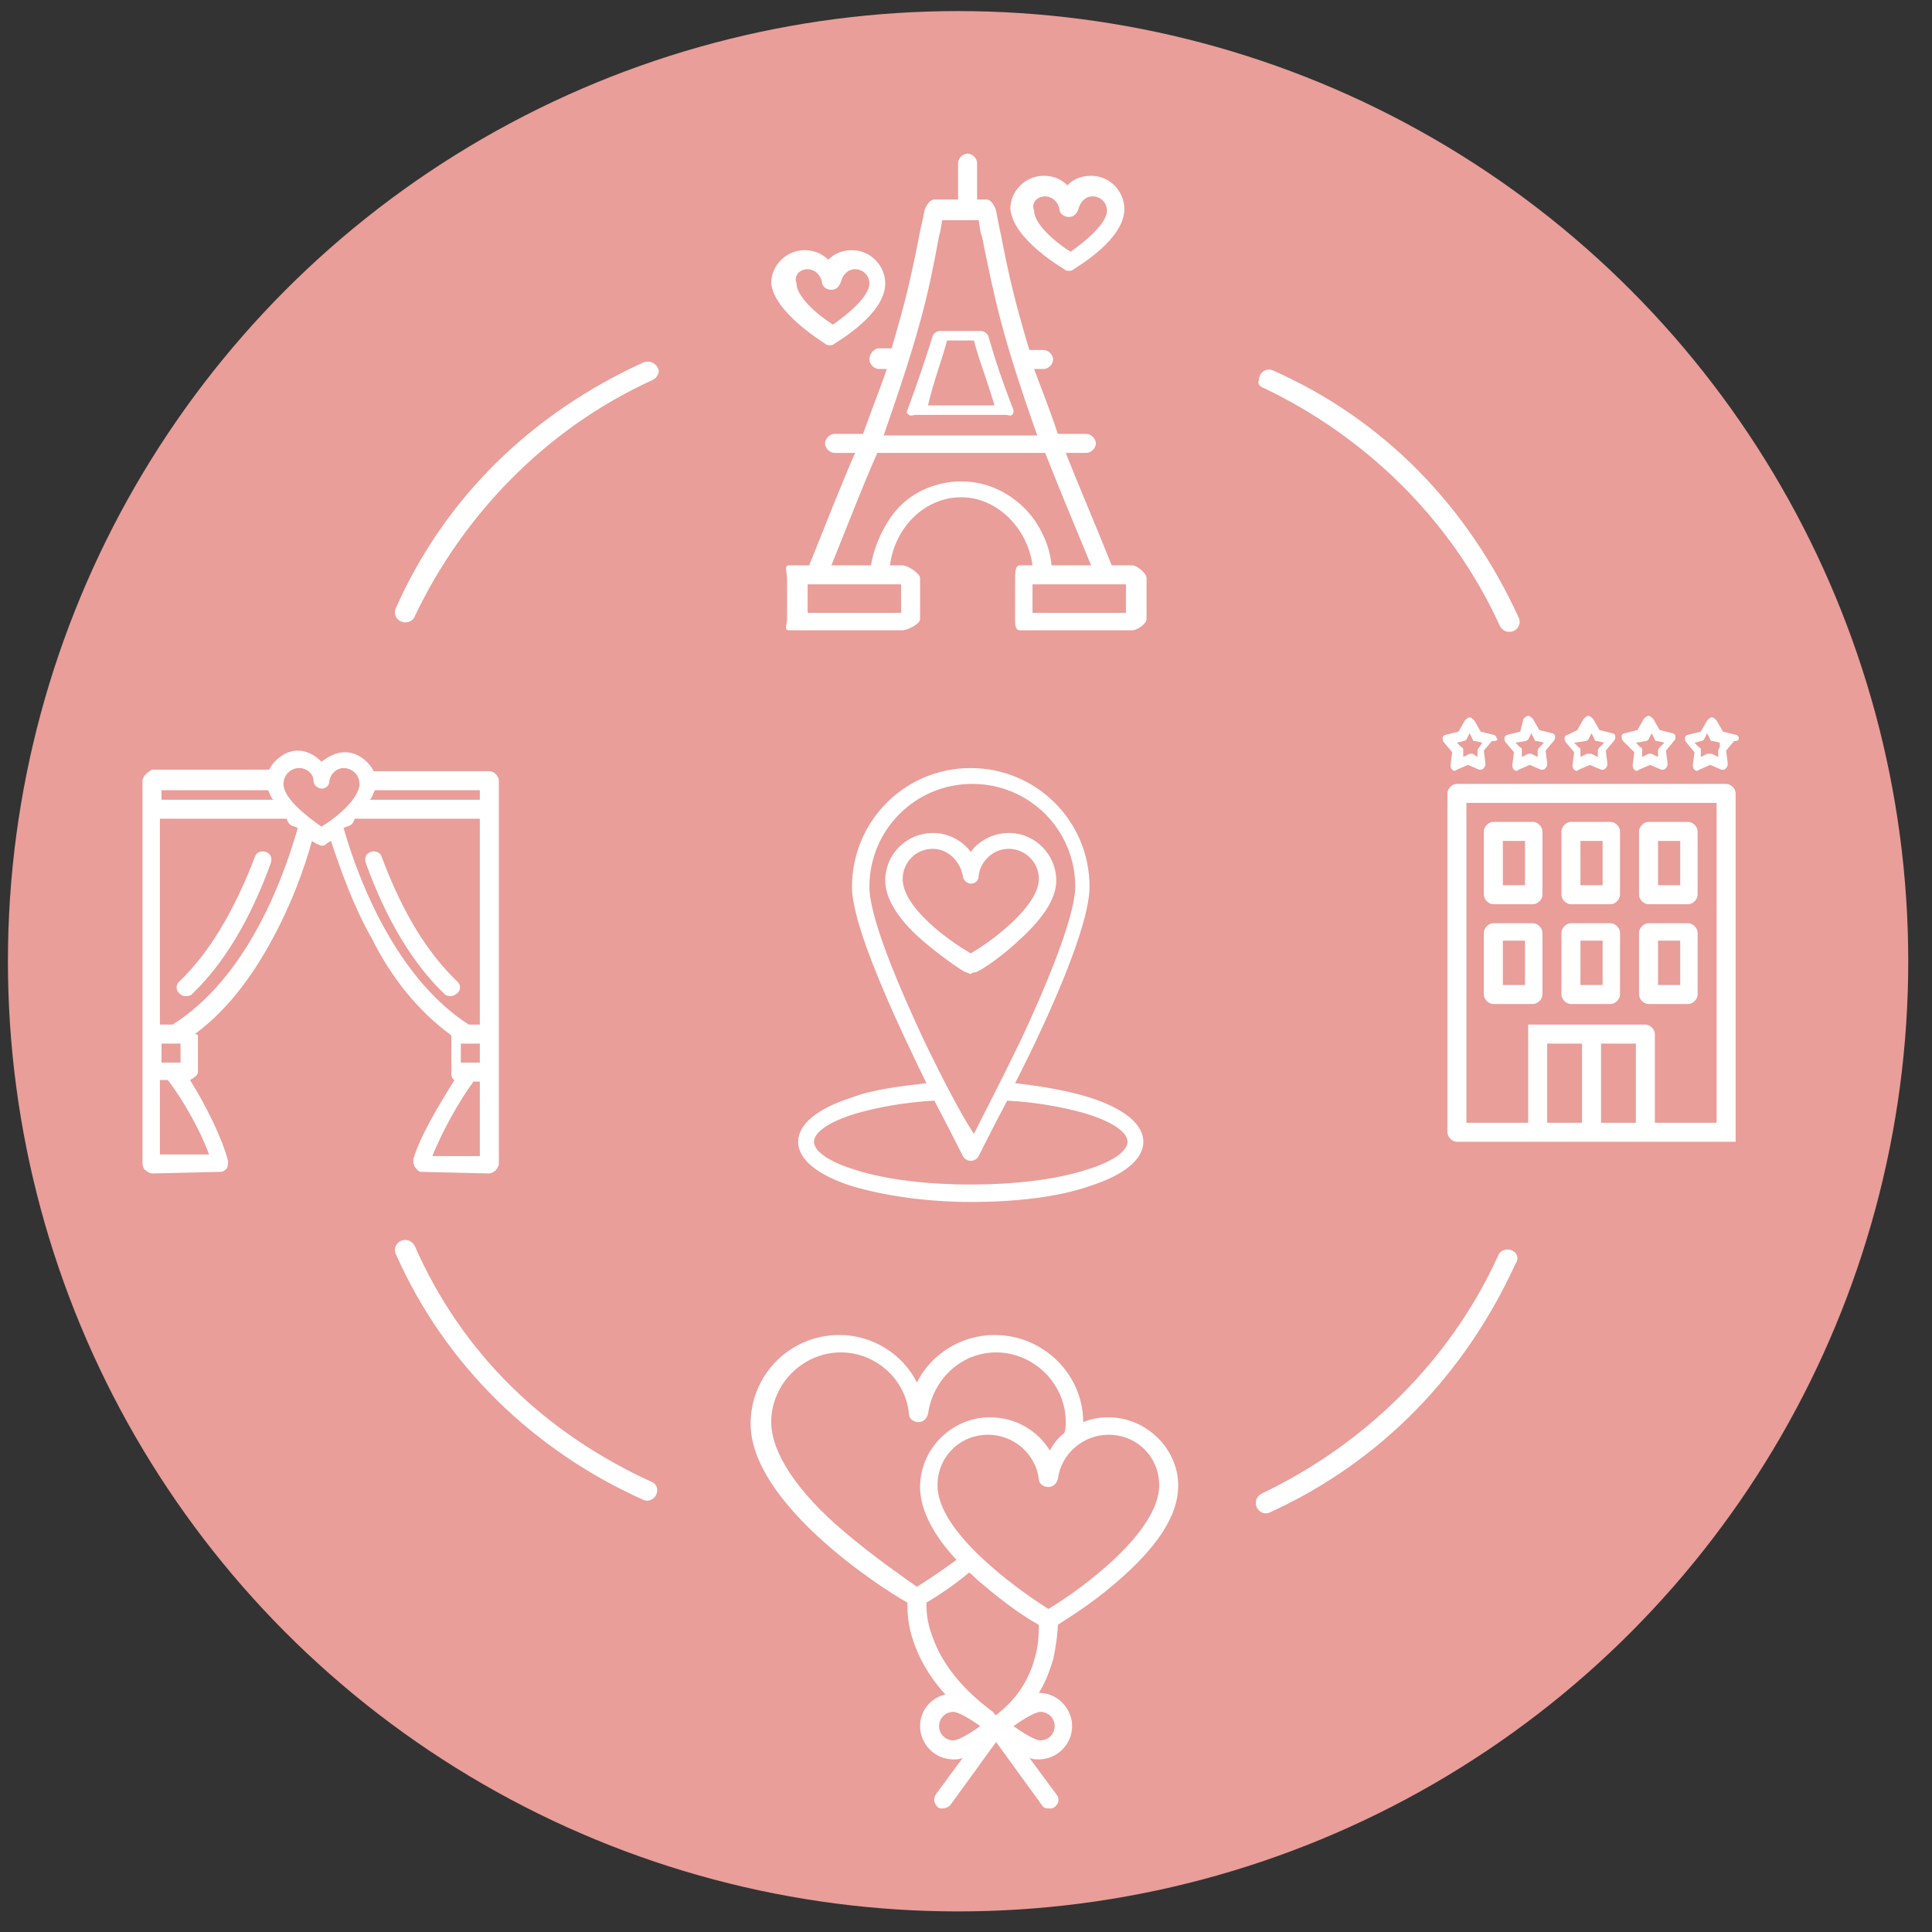 <?xml version="1.0" encoding="utf-8"?>
<!-- Generator: Adobe Illustrator 20.1.0, SVG Export Plug-In . SVG Version: 6.00 Build 0)  -->
<svg version="1.1" id="Layer_1" xmlns="http://www.w3.org/2000/svg" xmlns:xlink="http://www.w3.org/1999/xlink" x="0px" y="0px"
	 viewBox="0 0 122 122" style="enable-background:new 0 0 122 122;" xml:space="preserve">
<rect x="0" y="0" width="122" height="122" fill="#333333" stroke="none"/>
<style type="text/css">
	.st0{fill:#E99E99;}
	.st1{fill:#FFFFFF;}
</style>
<circle class="st0" cx="60.5" cy="60.7" r="60"/>
<path class="st1" d="M28.4,65.3c0,0,0.1,0.1,0.1,0.1v2.3c0,0.2,0,0.4,0.2,0.5c-1,1.6-2.2,3.6-2.6,5c0,0.2,0,0.3,0.1,0.5
	c0.1,0.1,0.2,0.3,0.4,0.3l4.3,0.1h0c0.1,0,0.3-0.1,0.4-0.2c0.1-0.1,0.2-0.3,0.2-0.4V49.3c0-0.3-0.3-0.6-0.6-0.6h-7.3
	c-0.3-0.6-1-1.2-1.8-1.2c-0.6,0-1.1,0.3-1.5,0.6c-0.4-0.4-0.9-0.7-1.5-0.7c-0.8,0-1.5,0.6-1.8,1.2H9.6C9.4,48.7,9,49,9,49.3v24.2
	c0,0.1,0.1,0.4,0.2,0.4c0.1,0.1,0.3,0.2,0.4,0.2h0l4.3-0.1c0.2,0,0.3-0.1,0.4-0.2c0.1-0.1,0.1-0.3,0.1-0.5c-0.4-1.5-1.4-3.5-2.4-5.1
	c0.2-0.1,0.5-0.3,0.5-0.5v-2.3c0-0.1-0.2-0.1-0.2-0.1c1.9-1.4,3.5-3.4,4.9-6c1.2-2.2,2-4.4,2.5-6.2c0.1,0.1,0.2,0.1,0.3,0.2
	c0.1,0,0.2,0.1,0.3,0.1s0.2,0,0.3-0.1c0,0,0.1-0.1,0.3-0.2c0.6,1.8,1.4,4.1,2.6,6.2C24.8,61.9,26.5,63.9,28.4,65.3z M30.3,73l-3,0
	c0.6-1.5,1.7-3.5,2.6-4.7h0.4V73z M30.3,67.1h-1.2v-1.2h1.2V67.1z M23.7,49.9h6.6v0.6h-7C23.5,50.5,23.6,49.9,23.7,49.9z M10.2,49.9
	h6.7c0.1,0,0.2,0.6,0.4,0.6h-7.1V49.9z M10.2,65.9h1.2v1.2h-1.2V65.9z M13.2,72.9l-3.1,0v-4.7h0.5C11.6,69.5,12.7,71.5,13.2,72.9z
	 M10.9,64.7h-0.8v-13h8c0.2,0.6,0.5,0.4,0.7,0.6C17.8,55.8,15.5,61.8,10.9,64.7z M20.3,52.2c-1-0.7-2.4-1.8-2.4-2.7c0-0.5,0.4-1,1-1
	c0.5,0,0.9,0.4,0.9,0.8c0,0.3,0.3,0.5,0.5,0.5c0.3,0,0.5-0.2,0.5-0.5c0.1-0.5,0.5-0.8,0.9-0.8c0.5,0,1,0.4,1,1
	C22.7,50.4,21.3,51.6,20.3,52.2z M21.7,52.3c0.2-0.2,0.5,0,0.7-0.6h7.9v13h-0.7C25.1,61.8,22.7,55.8,21.7,52.3z M28.5,62.9
	c0.1,0,0.3-0.1,0.4-0.2c0.2-0.2,0.2-0.5,0-0.7c-1.9-1.8-3.5-4.4-4.8-7.9c-0.1-0.3-0.4-0.4-0.7-0.3c-0.3,0.1-0.4,0.4-0.3,0.7
	c1.3,3.6,3,6.4,5,8.3C28.2,62.9,28.4,62.9,28.5,62.9z M16.8,53.8c-0.3-0.1-0.6,0-0.7,0.3c-1.3,3.4-2.9,6.1-4.8,7.9
	c-0.2,0.2-0.2,0.5,0,0.7c0.1,0.1,0.2,0.2,0.4,0.2c0.1,0,0.3,0,0.4-0.1c2-1.9,3.7-4.7,5-8.3C17.2,54.2,17.1,53.9,16.8,53.8z M70,89.5
	c-0.6,0-1.1,0.1-1.6,0.3c0-3-2.5-5.5-5.6-5.5c-2.1,0-4,1.2-4.9,3c-0.9-1.8-2.8-3-4.9-3c-3.1,0-5.6,2.5-5.6,5.6
	c0,5,8.1,10.3,9.9,11.3c0,0.5,0,1.4,0.4,2.5c0.3,0.9,0.9,2.1,2,3.3c-0.9,0.2-1.6,1-1.6,2c0,1.1,0.9,2.1,2.1,2.1c0.2,0,0.4,0,0.6-0.1
	l-1.7,2.3c-0.2,0.3-0.1,0.6,0.1,0.8c0.1,0.1,0.2,0.1,0.3,0.1c0.2,0,0.4-0.1,0.5-0.2l2.9-4l2.9,4c0.1,0.2,0.3,0.2,0.5,0.2
	c0.1,0,0.2,0,0.3-0.1c0.3-0.2,0.3-0.6,0.1-0.8l-1.7-2.3c0.2,0.1,0.4,0.1,0.6,0.1c1.1,0,2.1-0.9,2.1-2.1c0-1.1-0.9-2.1-2.1-2.1
	c0.5-0.8,0.7-1.5,0.9-2.1c0.2-0.9,0.3-1.8,0.3-2.2c0.6-0.4,2.1-1.3,3.6-2.6c2.7-2.3,4-4.3,4-6.2C74.4,91.5,72.4,89.5,70,89.5z
	 M53.4,96.8c-3.1-2.6-4.7-5.1-4.7-7c0-2.4,2-4.4,4.4-4.4c2.2,0,4.1,1.7,4.3,3.9c0,0.3,0.3,0.5,0.6,0.5c0.3,0,0.5-0.2,0.6-0.5
	c0.3-2.2,2.1-3.9,4.3-3.9c2.4,0,4.4,2,4.4,4.4c0,0.2,0,0.5-0.1,0.7c-0.4,0.3-0.7,0.7-0.9,1.1c-0.8-1.3-2.2-2.1-3.8-2.1
	c-2.4,0-4.4,2-4.4,4.4c0,1.4,0.8,3,2.3,4.6c-1.1,0.8-2,1.4-2.5,1.7C57.2,99.7,55.3,98.4,53.4,96.8z M60.2,109.9
	c-0.5,0-0.9-0.4-0.9-0.9c0-0.5,0.4-0.9,0.9-0.9c0.3,0,1,0.4,1.7,0.9C61.2,109.5,60.5,109.9,60.2,109.9z M62.9,108.3
	c-0.1,0-0.1-0.1-0.2-0.2c-1.9-1.4-3.2-3-3.8-4.7c-0.4-1-0.4-1.8-0.4-2.2c0.5-0.3,1.5-0.9,2.7-1.9c0.3,0.2,0.5,0.5,0.8,0.7
	c1.5,1.3,3,2.3,3.6,2.6c0,0.4,0,1.1-0.2,1.9C65,106.1,64.2,107.3,62.9,108.3z M66.6,109c0,0.5-0.4,0.9-0.9,0.9c-0.3,0-1-0.4-1.7-0.9
	c0.7-0.5,1.4-0.9,1.7-0.9C66.2,108.1,66.6,108.5,66.6,109z M66.2,101.6c-2.2-1.4-7-4.9-7-7.8c0-1.8,1.4-3.2,3.2-3.2
	c1.6,0,3,1.2,3.2,2.8c0,0.3,0.3,0.5,0.6,0.5c0.3,0,0.5-0.2,0.6-0.5c0.2-1.6,1.6-2.8,3.2-2.8c1.8,0,3.2,1.4,3.2,3.2
	C73.2,96.7,68.4,100.3,66.2,101.6z M94.3,57.1h2.5c0.3,0,0.6-0.3,0.6-0.6v-4c0-0.3-0.3-0.6-0.6-0.6h-2.5c-0.3,0-0.6,0.3-0.6,0.6v4
	C93.7,56.8,94,57.1,94.3,57.1z M94.9,53.1h1.4v2.8h-1.4V53.1z M94.3,63.4h2.5c0.3,0,0.6-0.3,0.6-0.6v-3.9c0-0.3-0.3-0.6-0.6-0.6
	h-2.5c-0.3,0-0.6,0.3-0.6,0.6v3.9C93.7,63.1,94,63.4,94.3,63.4z M94.9,59.4h1.4v2.8h-1.4V59.4z M109,49.5H92c-0.3,0-0.6,0.3-0.6,0.6
	v21.4c0,0.3,0.3,0.6,0.6,0.6h17.6v-22C109.6,49.8,109.3,49.5,109,49.5z M99.9,70.9h-2.2v-5h2.2V70.9z M103.3,70.9h-2.2v-5h2.2V70.9z
	 M108.4,70.9h-3.9v-5.6c0-0.3-0.3-0.6-0.6-0.6h-7.4l0,1.2v5h-3.9V50.7h15.8V70.9z M109.8,46.6c0-0.1-0.1-0.2-0.2-0.2l-0.8-0.2
	l-0.4-0.7c-0.1-0.1-0.2-0.2-0.3-0.2c-0.1,0-0.2,0.1-0.3,0.2l-0.4,0.7l-0.8,0.2c-0.1,0-0.2,0.1-0.2,0.2c0,0.1,0,0.2,0.1,0.3l0.5,0.6
	l-0.1,0.8c0,0.1,0,0.2,0.1,0.3c0.1,0.1,0.2,0.1,0.3,0l0.7-0.3l0.7,0.3c0,0,0.1,0,0.1,0c0.1,0,0.1,0,0.2-0.1c0.1-0.1,0.1-0.2,0.1-0.3
	l-0.1-0.8l0.5-0.6C109.8,46.8,109.8,46.7,109.8,46.6z M108.6,47.2c-0.1,0.1-0.1,0.2-0.1,0.2l0,0.4l-0.4-0.2c-0.1,0-0.2,0-0.3,0
	l-0.4,0.2l0-0.4c0-0.1,0-0.2-0.1-0.2l-0.3-0.3l0.4-0.1c0.1,0,0.2-0.1,0.2-0.1l0.2-0.4l0.2,0.4c0,0.1,0.1,0.1,0.2,0.1l0.4,0.1
	L108.6,47.2z M94.5,46.6c0-0.1-0.1-0.2-0.2-0.2l-0.8-0.2l-0.4-0.7c-0.1-0.1-0.2-0.2-0.3-0.2s-0.2,0.1-0.3,0.2l-0.4,0.7l-0.8,0.2
	c-0.1,0-0.2,0.1-0.2,0.2c0,0.1,0,0.2,0.1,0.3l0.5,0.6l-0.1,0.8c0,0.1,0,0.2,0.1,0.3c0.1,0.1,0.2,0.1,0.3,0l0.7-0.3l0.7,0.3
	c0,0,0.1,0,0.1,0c0.1,0,0.1,0,0.2-0.1c0.1-0.1,0.1-0.2,0.1-0.3l-0.1-0.8l0.5-0.6C94.6,46.8,94.6,46.7,94.5,46.6z M93.4,47.2
	c-0.1,0.1-0.1,0.2-0.1,0.2l0,0.4L93,47.6c0,0-0.1,0-0.1,0c0,0-0.1,0-0.1,0l-0.4,0.2l0-0.4c0-0.1,0-0.2-0.1-0.2L92,46.9l0.4-0.1
	c0.1,0,0.2-0.1,0.2-0.1l0.2-0.4l0.2,0.4c0,0.1,0.1,0.1,0.2,0.1l0.4,0.1L93.4,47.2z M103.2,47.5l-0.1,0.8c0,0.1,0,0.2,0.1,0.3
	c0.1,0.1,0.2,0.1,0.3,0l0.7-0.3l0.7,0.3c0,0,0.1,0,0.1,0c0.1,0,0.1,0,0.2-0.1c0.1-0.1,0.1-0.2,0.1-0.3l-0.1-0.8l0.5-0.6
	c0.1-0.1,0.1-0.2,0.1-0.3c0-0.1-0.1-0.2-0.2-0.2l-0.8-0.2l-0.4-0.7c-0.1-0.1-0.2-0.2-0.3-0.2c-0.1,0-0.2,0.1-0.3,0.2l-0.4,0.7
	l-0.8,0.2c-0.1,0-0.2,0.1-0.2,0.2c0,0.1,0,0.2,0.1,0.3L103.2,47.5z M103.9,46.8c0.1,0,0.2-0.1,0.2-0.1l0.2-0.4l0.2,0.4
	c0,0.1,0.1,0.1,0.2,0.1l0.4,0.1l-0.3,0.3c-0.1,0.1-0.1,0.2-0.1,0.2l0,0.4l-0.4-0.2c0,0-0.1,0-0.1,0c0,0-0.1,0-0.1,0l-0.4,0.2l0-0.4
	c0-0.1,0-0.2-0.1-0.2l-0.3-0.3L103.9,46.8z M95,46.6c0,0.1,0,0.2,0.1,0.3l0.5,0.6l-0.1,0.8c0,0.1,0,0.2,0.1,0.3
	c0.1,0.1,0.2,0.1,0.3,0l0.7-0.3l0.7,0.3c0,0,0.1,0,0.1,0c0.1,0,0.1,0,0.2-0.1c0.1-0.1,0.1-0.2,0.1-0.3l-0.1-0.8l0.5-0.6
	c0.1-0.1,0.1-0.2,0.1-0.3c0-0.1-0.1-0.2-0.2-0.2l-0.8-0.2l-0.4-0.7c-0.1-0.1-0.2-0.2-0.3-0.2c-0.1,0-0.2,0.1-0.3,0.2L96,46.2
	l-0.8,0.2C95.1,46.4,95,46.5,95,46.6z M96.3,46.8c0.1,0,0.2-0.1,0.2-0.1l0.2-0.4l0.2,0.4c0,0.1,0.1,0.1,0.2,0.1l0.4,0.1l-0.3,0.3
	c-0.1,0.1-0.1,0.2-0.1,0.2l0,0.4l-0.4-0.2c0,0-0.1,0-0.1,0c0,0-0.1,0-0.1,0l-0.4,0.2l0-0.4c0-0.1,0-0.2-0.1-0.2l-0.3-0.3L96.3,46.8z
	 M99.4,47.5l-0.1,0.8c0,0.1,0,0.2,0.1,0.3s0.2,0.1,0.3,0l0.7-0.3l0.7,0.3c0,0,0.1,0,0.1,0c0.1,0,0.1,0,0.2-0.1
	c0.1-0.1,0.1-0.2,0.1-0.3l-0.1-0.8l0.5-0.6c0.1-0.1,0.1-0.2,0.1-0.3c0-0.1-0.1-0.2-0.2-0.2l-0.8-0.2l-0.4-0.7
	c-0.1-0.1-0.2-0.2-0.3-0.2s-0.2,0.1-0.3,0.2l-0.4,0.7L99,46.4c-0.1,0-0.2,0.1-0.2,0.2c0,0.1,0,0.2,0.1,0.3L99.4,47.5z M100.1,46.8
	c0.1,0,0.2-0.1,0.2-0.1l0.2-0.4l0.2,0.4c0,0.1,0.1,0.1,0.2,0.1l0.4,0.1l-0.3,0.3c-0.1,0.1-0.1,0.2-0.1,0.2l0,0.4l-0.4-0.2
	c-0.1,0-0.2,0-0.3,0l-0.4,0.2l0-0.4c0-0.1,0-0.2-0.1-0.2l-0.3-0.3L100.1,46.8z M104.1,57.1h2.5c0.3,0,0.6-0.3,0.6-0.6v-4
	c0-0.3-0.3-0.6-0.6-0.6h-2.5c-0.3,0-0.6,0.3-0.6,0.6v4C103.5,56.8,103.8,57.1,104.1,57.1z M104.7,53.1h1.4v2.8h-1.4V53.1z
	 M104.1,63.4h2.5c0.3,0,0.6-0.3,0.6-0.6v-3.9c0-0.3-0.3-0.6-0.6-0.6h-2.5c-0.3,0-0.6,0.3-0.6,0.6v3.9
	C103.5,63.1,103.8,63.4,104.1,63.4z M104.7,59.4h1.4v2.8h-1.4V59.4z M99.2,63.4h2.5c0.3,0,0.6-0.3,0.6-0.6v-3.9
	c0-0.3-0.3-0.6-0.6-0.6h-2.5c-0.3,0-0.6,0.3-0.6,0.6v3.9C98.6,63.1,98.9,63.4,99.2,63.4z M99.8,59.4h1.4v2.8h-1.4V59.4z M99.2,57.1
	h2.5c0.3,0,0.6-0.3,0.6-0.6v-4c0-0.3-0.3-0.6-0.6-0.6h-2.5c-0.3,0-0.6,0.3-0.6,0.6v4C98.6,56.8,98.9,57.1,99.2,57.1z M99.8,53.1h1.4
	v2.8h-1.4V53.1z M57.4,26.2c0.1,0.1,0.3,0,0.4,0h5.7c0.2,0,0.3,0.1,0.4,0c0.1-0.1,0.1-0.1,0.1-0.3c-0.7-1.8-1.2-3.3-1.6-4.7
	c-0.1-0.2-0.3-0.3-0.5-0.3h-2.5c-0.2,0-0.4,0.1-0.5,0.3c-0.4,1.3-0.9,2.8-1.6,4.7C57.2,26.1,57.3,26.1,57.4,26.2z M59.8,21.5h1.7
	c0.3,1.2,0.8,2.4,1.3,4.1h-4.2C59,23.9,59.5,22.7,59.8,21.5z M52.1,21.7c0.1,0.1,0.2,0.1,0.3,0.1c0.1,0,0.2,0,0.3-0.1
	c0.3-0.2,3.2-1.9,3.2-3.8c0-1.1-0.9-2.1-2.1-2.1c-0.6,0-1.1,0.2-1.5,0.6c-0.4-0.4-0.9-0.6-1.5-0.6c-1.1,0-2.1,0.9-2.1,2.1
	C48.9,19.7,51.8,21.5,52.1,21.7z M51,17c0.4,0,0.8,0.3,0.9,0.8c0,0.3,0.3,0.5,0.6,0.5c0.3,0,0.5-0.2,0.6-0.5
	c0.1-0.4,0.4-0.8,0.9-0.8c0.5,0,0.9,0.4,0.9,0.9c0,0.8-1.3,1.9-2.3,2.6c-1.1-0.7-2.3-1.8-2.3-2.6C50.1,17.4,50.5,17,51,17z M67.2,17
	c0.1,0.1,0.2,0.1,0.3,0.1c0.1,0,0.2,0,0.3-0.1c0.3-0.2,3.2-1.9,3.2-3.8c0-1.1-0.9-2.1-2.1-2.1c-0.6,0-1.1,0.2-1.5,0.6
	c-0.4-0.4-0.9-0.6-1.5-0.6c-1.1,0-2.1,0.9-2.1,2.1C64,15.1,66.9,16.8,67.2,17z M66,12.4c0.4,0,0.8,0.3,0.9,0.8
	c0,0.3,0.3,0.5,0.6,0.5c0.3,0,0.5-0.2,0.6-0.5c0.1-0.4,0.4-0.8,0.9-0.8c0.5,0,0.9,0.4,0.9,0.9c0,0.8-1.3,1.9-2.3,2.6
	c-1.1-0.7-2.3-1.8-2.3-2.6C65.1,12.8,65.5,12.4,66,12.4z M54.9,22.7c0,0.3,0.3,0.6,0.6,0.6H56c-0.4,1.2-0.9,2.4-1.5,4.1h-1.8
	c-0.3,0-0.6,0.3-0.6,0.6c0,0.3,0.3,0.6,0.6,0.6h1.3c-0.8,1.8-1.7,4.1-2.9,7.1h-1.3c-0.3,0-0.1,0.5-0.1,0.8v2.6
	c0,0.3-0.2,0.7,0.1,0.7H57c0.3,0,1.1-0.4,1.1-0.7v-2.6c0-0.3-0.8-0.8-1.1-0.8h-0.8c0.3-2.4,2.2-4.3,4.5-4.3c2.3,0,4.2,2,4.5,4.3
	h-0.8c-0.3,0-0.3,0.5-0.3,0.8v2.6c0,0.3,0,0.7,0.3,0.7h7.1c0.3,0,0.9-0.4,0.9-0.7v-2.6c0-0.3-0.6-0.8-0.9-0.8h-1.3
	c-1.2-3-2.2-5.3-2.9-7.1h1.3c0.3,0,0.6-0.3,0.6-0.6c0-0.3-0.3-0.6-0.6-0.6h-1.8c-0.6-1.8-1.1-3-1.5-4.1h0.6c0.3,0,0.6-0.3,0.6-0.6
	c0-0.3-0.3-0.6-0.6-0.6h-0.9c-0.9-3-1.3-4.7-1.8-7.3c-0.1-0.4-0.2-1-0.3-1.5c-0.1-0.3-0.3-0.7-0.6-0.7h-0.6v-2.3
	c0-0.3-0.3-0.6-0.6-0.6c-0.3,0-0.6,0.3-0.6,0.6v2.3H59c-0.3,0-0.5,0.4-0.6,0.6c-0.1,0.5-0.2,1-0.3,1.4c-0.5,2.6-0.9,4.4-1.8,7.4
	h-0.9C55.1,22.1,54.9,22.4,54.9,22.7z M56.9,36.9v1.8H51v-1.8H56.9z M71.1,36.9v1.8h-5.9v-1.8H71.1z M68.9,35.7h-2.5
	c-0.1-1.2-0.7-2.6-1.7-3.6c-1.1-1.1-2.5-1.7-4-1.7c-1.5,0-3,0.6-4,1.7c-0.9,1-1.5,2.4-1.7,3.6h-2.5c1.2-3,2.1-5.3,2.9-7.1H66
	C66.7,30.4,67.7,32.8,68.9,35.7z M59.3,14.9c0.1-0.3,0.1-0.5,0.2-1h2.3c0.1,0.6,0.1,0.8,0.2,1c0.8,3.9,1.2,6.1,3.5,12.6h-9.7
	C58.1,20.9,58.6,18.7,59.3,14.9z M50.4,72.1c0,1.1,1.2,2.1,3.4,2.8c2,0.6,4.7,1,7.5,1c2.8,0,5.5-0.3,7.5-1c2.2-0.7,3.4-1.7,3.4-2.8
	c0-1.1-1.2-2.1-3.4-2.8c-1.3-0.4-2.9-0.7-4.7-0.9c2.1-4.1,4.7-9.9,4.7-12.4c0-4.2-3.4-7.5-7.5-7.5c-4.2,0-7.5,3.4-7.5,7.5
	c0,2.5,2.7,8.3,4.7,12.4c-1.7,0.2-3.4,0.4-4.7,0.9C51.6,70,50.4,71,50.4,72.1z M58.3,65.6c-2.8-6-3.4-8.5-3.4-9.6
	c0-3.6,2.9-6.5,6.5-6.5c3.6,0,6.5,2.9,6.5,6.5c0,1-0.6,3.6-3.4,9.6c-1.2,2.5-2.4,4.8-3,6C60.7,70.4,59.5,68.1,58.3,65.6z M59,69.5
	c1,1.9,1.7,3.3,1.8,3.5c0.1,0.2,0.3,0.3,0.5,0.3c0.2,0,0.4-0.1,0.5-0.3c0.1-0.2,0.8-1.6,1.8-3.5c1.8,0.1,3.5,0.4,4.9,0.8
	c2,0.6,2.7,1.3,2.7,1.8c0,0.5-0.7,1.2-2.7,1.8c-1.9,0.6-4.5,0.9-7.2,0.9c-2.7,0-5.3-0.3-7.2-0.9c-2-0.6-2.7-1.3-2.7-1.8
	c0-0.5,0.7-1.2,2.7-1.8C55.5,69.9,57.2,69.6,59,69.5z M61.6,61.4c0.1,0,1.3-0.7,2.5-1.8c1.7-1.5,2.6-2.8,2.6-4c0-1.6-1.3-3-3-3
	c-1,0-1.9,0.5-2.4,1.2c-0.5-0.7-1.4-1.2-2.4-1.2c-1.6,0-3,1.3-3,3c0,1.2,0.9,2.6,2.6,4c1.2,1,2.4,1.8,2.5,1.8c0.1,0,0.2,0.1,0.3,0.1
	C61.4,61.4,61.5,61.4,61.6,61.4z M57,55.5c0-1,0.8-1.9,1.9-1.9c0.9,0,1.7,0.7,1.9,1.7c0,0.3,0.3,0.5,0.5,0.5c0.3,0,0.5-0.2,0.5-0.5
	c0.1-0.9,0.9-1.7,1.9-1.7c1,0,1.9,0.8,1.9,1.9c0,1.7-2.9,3.9-4.3,4.7C59.9,59.4,57,57.3,57,55.5z M79.8,24.5c6.3,3,11.8,8.2,14.9,15
	c0.1,0.2,0.3,0.4,0.6,0.4c0.5,0,0.8-0.5,0.6-0.9c-3.2-7-8.5-12.5-15.5-15.6c-0.4-0.2-0.9,0.1-0.9,0.6v0
	C79.4,24.2,79.5,24.4,79.8,24.5z M40.6,22.9c-7,3.2-12.5,8.5-15.6,15.5c-0.2,0.4,0.1,0.9,0.6,0.9h0c0.2,0,0.5-0.1,0.6-0.4
	c3-6.3,8.2-11.8,15-14.9c0.2-0.1,0.4-0.3,0.4-0.6v0C41.5,23,41.1,22.7,40.6,22.9z M95.2,78.9L95.2,78.9c-0.2,0-0.5,0.1-0.6,0.4
	c-3.1,6.8-8.6,12-14.9,15c-0.2,0.1-0.4,0.3-0.4,0.6v0c0,0.5,0.5,0.8,0.9,0.6c7-3.2,12.3-8.7,15.5-15.7C96,79.4,95.7,78.9,95.2,78.9z
	 M41.2,93.6c-6.8-3.1-12-8.1-15-14.9c-0.1-0.2-0.3-0.4-0.6-0.4h0c-0.5,0-0.8,0.5-0.6,0.9c3.1,7,8.7,12.4,15.6,15.5
	c0.4,0.2,0.9-0.1,0.9-0.6v0C41.5,93.9,41.4,93.7,41.2,93.6z"/>
</svg>
